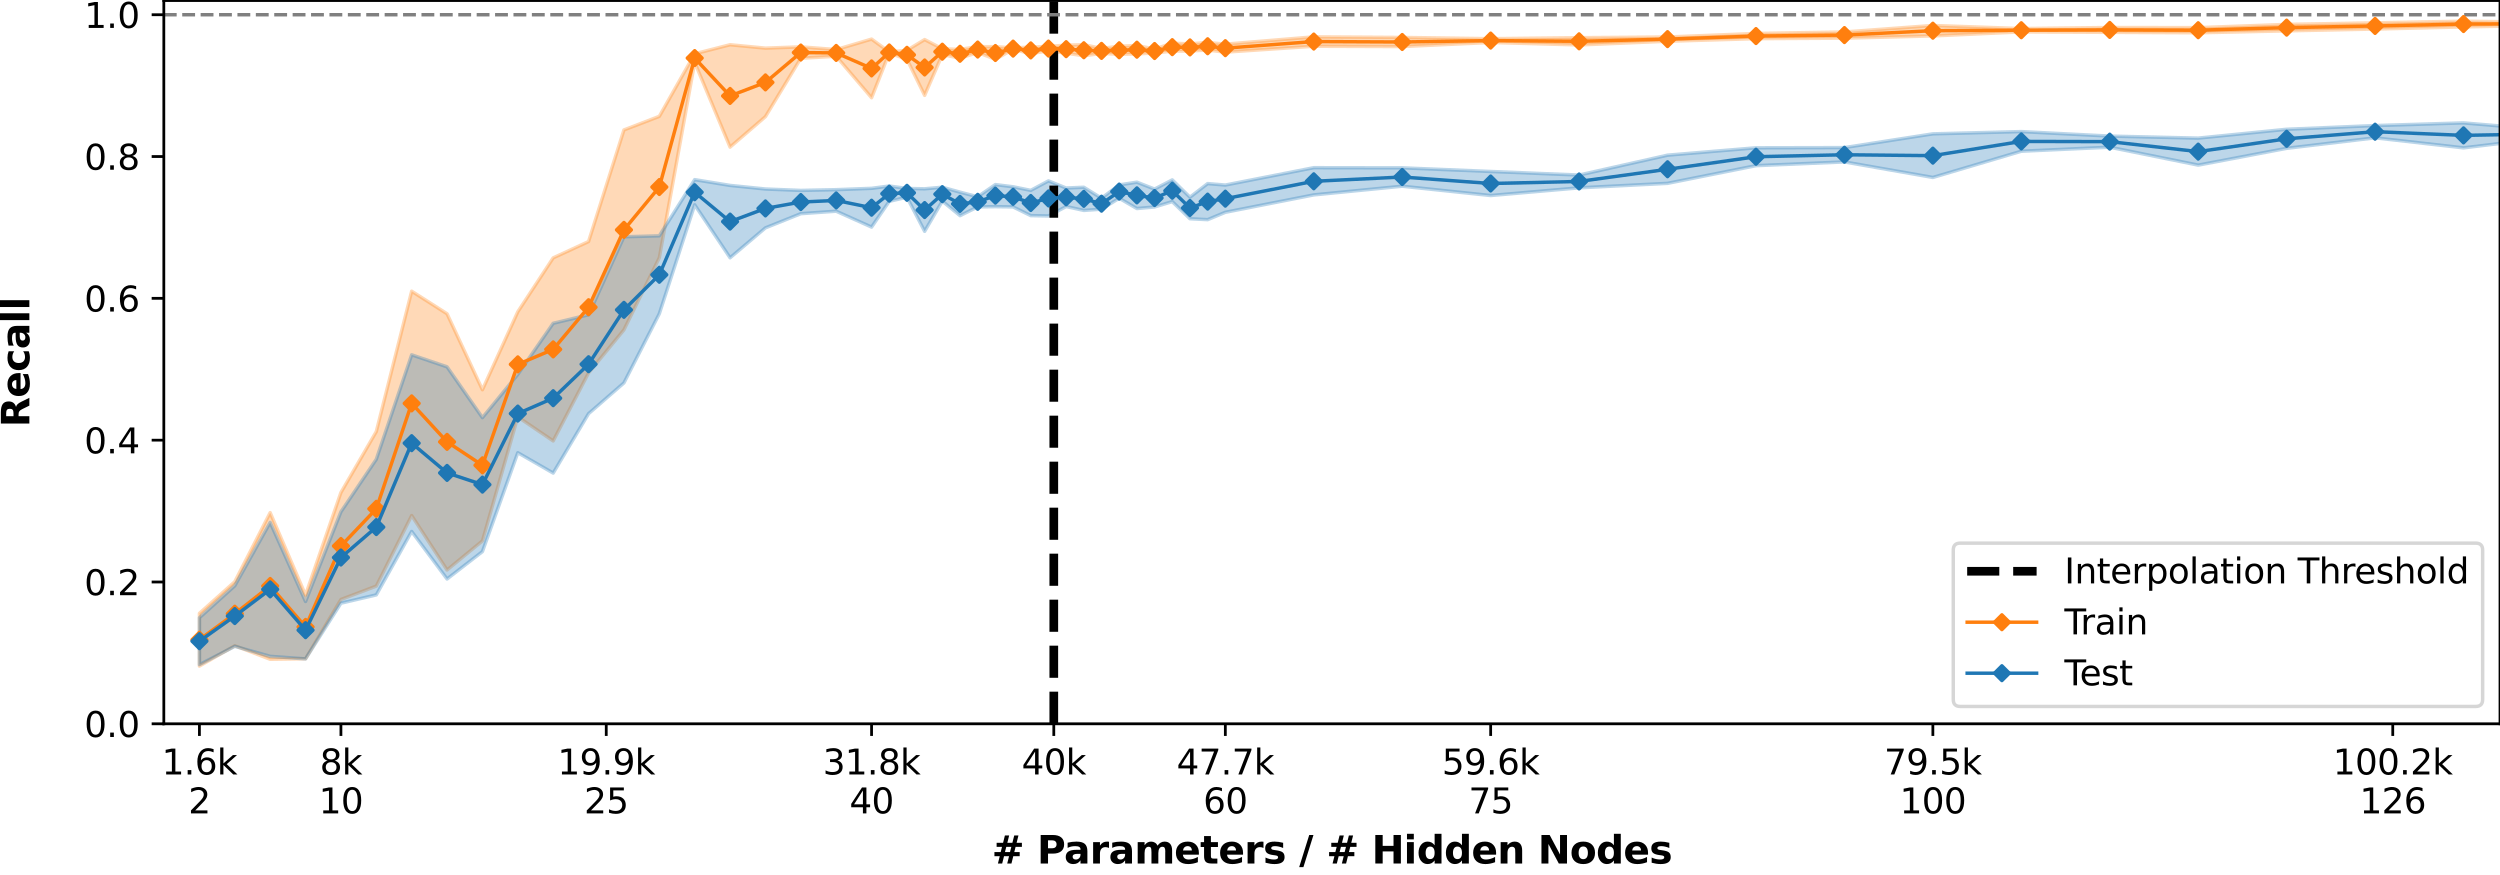<?xml version="1.0" encoding="utf-8" standalone="no"?>
<!DOCTYPE svg PUBLIC "-//W3C//DTD SVG 1.1//EN"
  "http://www.w3.org/Graphics/SVG/1.1/DTD/svg11.dtd">
<svg xmlns:xlink="http://www.w3.org/1999/xlink" width="720pt" height="252pt" viewBox="0 0 720 252" xmlns="http://www.w3.org/2000/svg" version="1.1">
 <defs>
  <style type="text/css">*{stroke-linejoin: round; stroke-linecap: butt}</style>
 </defs>
 <g id="figure_1">
  <g id="patch_1">
   <path d="M 0 252 
L 720 252 
L 720 0 
L 0 0 
z
" style="fill: #ffffff"/>
  </g>
  <g id="axes_1">
   <g id="patch_2">
    <path d="M 47.18 208.456 
L 720 208.456 
L 720 0.155 
L 47.18 0.155 
z
" style="fill: #ffffff"/>
   </g>
   <g id="PolyCollection_1">
    <path d="M 57.432 176.648 
L 57.432 191.83 
L 67.621 185.965 
L 77.809 189.874 
L 87.998 189.719 
L 98.186 172.654 
L 108.375 168.791 
L 118.563 148.478 
L 128.751 164.153 
L 138.94 155.772 
L 149.128 120.074 
L 159.317 126.988 
L 169.505 107.393 
L 179.694 94.991 
L 189.882 74.225 
L 200.07 17.948 
L 210.259 42.37 
L 220.447 33.594 
L 230.636 16.775 
L 240.824 16.208 
L 251.012 28.15 
L 256.107 15.276 
L 261.201 17.079 
L 266.295 27.463 
L 271.389 15.726 
L 276.483 16.752 
L 281.578 15.12 
L 286.672 17.075 
L 291.766 14.218 
L 296.86 15.458 
L 301.955 14.618 
L 307.049 15.31 
L 312.143 16.072 
L 317.237 15.379 
L 322.331 15.634 
L 327.426 15.526 
L 332.52 15.266 
L 337.614 14.728 
L 342.708 14.682 
L 347.802 14.416 
L 352.897 15.021 
L 378.368 13.319 
L 403.839 13.412 
L 429.31 12.23 
L 454.781 12.946 
L 480.252 11.881 
L 505.723 11.136 
L 531.194 10.991 
L 556.665 10.348 
L 582.136 9.187 
L 607.607 9.318 
L 633.078 9.445 
L 658.549 8.889 
L 684.02 8.366 
L 709.491 7.752 
L 734.962 7.27 
L 760.433 7.348 
L 785.904 8.058 
L 811.375 7.872 
L 811.375 6.355 
L 811.375 6.355 
L 785.904 7.236 
L 760.433 5.762 
L 734.962 6.448 
L 709.491 6.095 
L 684.02 6.579 
L 658.549 7.026 
L 633.078 7.959 
L 607.607 7.916 
L 582.136 8.223 
L 556.665 7.333 
L 531.194 9.212 
L 505.723 9.634 
L 480.252 10.657 
L 454.781 10.848 
L 429.31 11.139 
L 403.839 10.777 
L 378.368 10.616 
L 352.897 12.719 
L 347.802 12.221 
L 342.708 12.631 
L 337.614 12.435 
L 332.52 14.123 
L 327.426 13.102 
L 322.331 13.321 
L 317.237 13.934 
L 312.143 12.867 
L 307.049 13.011 
L 301.955 13.359 
L 296.86 13.578 
L 291.766 13.782 
L 286.672 13.452 
L 281.578 13.418 
L 276.483 14.227 
L 271.389 14.056 
L 266.295 11.399 
L 261.201 14.497 
L 256.107 14.955 
L 251.012 11.262 
L 240.824 14.276 
L 230.636 13.492 
L 220.447 13.865 
L 210.259 12.882 
L 200.07 15.498 
L 189.882 33.505 
L 179.694 37.42 
L 169.505 69.562 
L 159.317 74.264 
L 149.128 89.794 
L 138.94 112.247 
L 128.751 90.362 
L 118.563 83.868 
L 108.375 124.289 
L 98.186 141.849 
L 87.998 171.38 
L 77.809 147.64 
L 67.621 167.528 
L 57.432 176.648 
z
" clip-path="url(#p687c086824)" style="fill: #ff7f0e; fill-opacity: 0.3; stroke: #ff7f0e; stroke-opacity: 0.3"/>
   </g>
   <g id="PolyCollection_2">
    <path d="M 57.432 177.915 
L 57.432 191.407 
L 67.621 186.146 
L 77.809 189.027 
L 87.998 189.756 
L 98.186 173.72 
L 108.375 171.326 
L 118.563 153.068 
L 128.751 166.748 
L 138.94 158.856 
L 149.128 130.385 
L 159.317 136.247 
L 169.505 119.136 
L 179.694 110.274 
L 189.882 90.353 
L 200.07 58.981 
L 210.259 74.243 
L 220.447 65.623 
L 230.636 61.541 
L 240.824 60.828 
L 251.012 65.402 
L 256.107 57.979 
L 261.201 56.797 
L 266.295 66.62 
L 271.389 57.925 
L 276.483 62.108 
L 281.578 59.584 
L 286.672 59.524 
L 291.766 59.59 
L 296.86 62.102 
L 301.955 62.199 
L 307.049 59.478 
L 312.143 60.603 
L 317.237 60.241 
L 322.331 57.09 
L 327.426 60.06 
L 332.52 59.608 
L 337.614 58.061 
L 342.708 62.997 
L 347.802 63.262 
L 352.897 61.142 
L 378.368 56.132 
L 403.839 53.63 
L 429.31 56.314 
L 454.781 54.101 
L 480.252 52.805 
L 505.723 47.713 
L 531.194 46.635 
L 556.665 51.108 
L 582.136 43.557 
L 607.607 42.392 
L 633.078 47.556 
L 658.549 42.721 
L 684.02 39.694 
L 709.491 42.583 
L 734.962 39.505 
L 760.433 40.208 
L 785.904 39.777 
L 811.375 38.973 
L 811.375 36.731 
L 811.375 36.731 
L 785.904 37.197 
L 760.433 36.647 
L 734.962 37.54 
L 709.491 35.393 
L 684.02 36.16 
L 658.549 37.23 
L 633.078 39.779 
L 607.607 39.192 
L 582.136 37.896 
L 556.665 38.548 
L 531.194 42.505 
L 505.723 42.563 
L 480.252 44.687 
L 454.781 50.415 
L 429.31 49.384 
L 403.839 48.334 
L 378.368 48.293 
L 352.897 53.293 
L 347.802 52.873 
L 342.708 56.796 
L 337.614 51.809 
L 332.52 54.454 
L 327.426 52.465 
L 322.331 53.252 
L 317.237 57.082 
L 312.143 53.928 
L 307.049 54.15 
L 301.955 52.096 
L 296.86 54.822 
L 291.766 53.789 
L 286.672 53.158 
L 281.578 56.665 
L 276.483 55.338 
L 271.389 53.916 
L 266.295 54.374 
L 261.201 54.273 
L 256.107 53.569 
L 251.012 54.237 
L 240.824 54.625 
L 230.636 54.836 
L 220.447 54.431 
L 210.259 53.395 
L 200.07 51.734 
L 189.882 67.916 
L 179.694 68.196 
L 169.505 90.654 
L 159.317 93.104 
L 149.128 107.831 
L 138.94 120.283 
L 128.751 105.65 
L 118.563 102.19 
L 108.375 132.271 
L 98.186 147.41 
L 87.998 173.229 
L 77.809 150.462 
L 67.621 168.7 
L 57.432 177.915 
z
" clip-path="url(#p687c086824)" style="fill: #1f77b4; fill-opacity: 0.3; stroke: #1f77b4; stroke-opacity: 0.3"/>
   </g>
   <g id="matplotlib.axis_1">
    <g id="xtick_1">
     <g id="line2d_1">
      <defs>
       <path id="m47280b0b28" d="M 0 0 
L 0 3.5 
" style="stroke: #000000; stroke-width: 0.8"/>
      </defs>
      <g>
       <use xlink:href="#m47280b0b28" x="57.432" y="208.456" style="stroke: #000000; stroke-width: 0.8"/>
      </g>
     </g>
     <g id="text_1">
      <!-- 1.6k -->
      <g transform="translate(46.586 223.054)scale(0.1 -0.1)">
       <defs>
        <path id="DejaVuSans-31" d="M 794 531 
L 1825 531 
L 1825 4091 
L 703 3866 
L 703 4441 
L 1819 4666 
L 2450 4666 
L 2450 531 
L 3481 531 
L 3481 0 
L 794 0 
L 794 531 
z
" transform="scale(0.016)"/>
        <path id="DejaVuSans-2e" d="M 684 794 
L 1344 794 
L 1344 0 
L 684 0 
L 684 794 
z
" transform="scale(0.016)"/>
        <path id="DejaVuSans-36" d="M 2113 2584 
Q 1688 2584 1439 2293 
Q 1191 2003 1191 1497 
Q 1191 994 1439 701 
Q 1688 409 2113 409 
Q 2538 409 2786 701 
Q 3034 994 3034 1497 
Q 3034 2003 2786 2293 
Q 2538 2584 2113 2584 
z
M 3366 4563 
L 3366 3988 
Q 3128 4100 2886 4159 
Q 2644 4219 2406 4219 
Q 1781 4219 1451 3797 
Q 1122 3375 1075 2522 
Q 1259 2794 1537 2939 
Q 1816 3084 2150 3084 
Q 2853 3084 3261 2657 
Q 3669 2231 3669 1497 
Q 3669 778 3244 343 
Q 2819 -91 2113 -91 
Q 1303 -91 875 529 
Q 447 1150 447 2328 
Q 447 3434 972 4092 
Q 1497 4750 2381 4750 
Q 2619 4750 2861 4703 
Q 3103 4656 3366 4563 
z
" transform="scale(0.016)"/>
        <path id="DejaVuSans-6b" d="M 581 4863 
L 1159 4863 
L 1159 1991 
L 2875 3500 
L 3609 3500 
L 1753 1863 
L 3688 0 
L 2938 0 
L 1159 1709 
L 1159 0 
L 581 0 
L 581 4863 
z
" transform="scale(0.016)"/>
       </defs>
       <use xlink:href="#DejaVuSans-31"/>
       <use xlink:href="#DejaVuSans-2e" x="63.623"/>
       <use xlink:href="#DejaVuSans-36" x="95.41"/>
       <use xlink:href="#DejaVuSans-6b" x="159.033"/>
      </g>
      <!-- 2 -->
      <g transform="translate(54.251 234.252)scale(0.1 -0.1)">
       <defs>
        <path id="DejaVuSans-32" d="M 1228 531 
L 3431 531 
L 3431 0 
L 469 0 
L 469 531 
Q 828 903 1448 1529 
Q 2069 2156 2228 2338 
Q 2531 2678 2651 2914 
Q 2772 3150 2772 3378 
Q 2772 3750 2511 3984 
Q 2250 4219 1831 4219 
Q 1534 4219 1204 4116 
Q 875 4013 500 3803 
L 500 4441 
Q 881 4594 1212 4672 
Q 1544 4750 1819 4750 
Q 2544 4750 2975 4387 
Q 3406 4025 3406 3419 
Q 3406 3131 3298 2873 
Q 3191 2616 2906 2266 
Q 2828 2175 2409 1742 
Q 1991 1309 1228 531 
z
" transform="scale(0.016)"/>
       </defs>
       <use xlink:href="#DejaVuSans-32"/>
      </g>
     </g>
    </g>
    <g id="xtick_2">
     <g id="line2d_2">
      <g>
       <use xlink:href="#m47280b0b28" x="98.186" y="208.456" style="stroke: #000000; stroke-width: 0.8"/>
      </g>
     </g>
     <g id="text_2">
      <!-- 8k -->
      <g transform="translate(92.11 223.054)scale(0.1 -0.1)">
       <defs>
        <path id="DejaVuSans-38" d="M 2034 2216 
Q 1584 2216 1326 1975 
Q 1069 1734 1069 1313 
Q 1069 891 1326 650 
Q 1584 409 2034 409 
Q 2484 409 2743 651 
Q 3003 894 3003 1313 
Q 3003 1734 2745 1975 
Q 2488 2216 2034 2216 
z
M 1403 2484 
Q 997 2584 770 2862 
Q 544 3141 544 3541 
Q 544 4100 942 4425 
Q 1341 4750 2034 4750 
Q 2731 4750 3128 4425 
Q 3525 4100 3525 3541 
Q 3525 3141 3298 2862 
Q 3072 2584 2669 2484 
Q 3125 2378 3379 2068 
Q 3634 1759 3634 1313 
Q 3634 634 3220 271 
Q 2806 -91 2034 -91 
Q 1263 -91 848 271 
Q 434 634 434 1313 
Q 434 1759 690 2068 
Q 947 2378 1403 2484 
z
M 1172 3481 
Q 1172 3119 1398 2916 
Q 1625 2713 2034 2713 
Q 2441 2713 2670 2916 
Q 2900 3119 2900 3481 
Q 2900 3844 2670 4047 
Q 2441 4250 2034 4250 
Q 1625 4250 1398 4047 
Q 1172 3844 1172 3481 
z
" transform="scale(0.016)"/>
       </defs>
       <use xlink:href="#DejaVuSans-38"/>
       <use xlink:href="#DejaVuSans-6b" x="63.623"/>
      </g>
      <!-- 10 -->
      <g transform="translate(91.824 234.252)scale(0.1 -0.1)">
       <defs>
        <path id="DejaVuSans-30" d="M 2034 4250 
Q 1547 4250 1301 3770 
Q 1056 3291 1056 2328 
Q 1056 1369 1301 889 
Q 1547 409 2034 409 
Q 2525 409 2770 889 
Q 3016 1369 3016 2328 
Q 3016 3291 2770 3770 
Q 2525 4250 2034 4250 
z
M 2034 4750 
Q 2819 4750 3233 4129 
Q 3647 3509 3647 2328 
Q 3647 1150 3233 529 
Q 2819 -91 2034 -91 
Q 1250 -91 836 529 
Q 422 1150 422 2328 
Q 422 3509 836 4129 
Q 1250 4750 2034 4750 
z
" transform="scale(0.016)"/>
       </defs>
       <use xlink:href="#DejaVuSans-31"/>
       <use xlink:href="#DejaVuSans-30" x="63.623"/>
      </g>
     </g>
    </g>
    <g id="xtick_3">
     <g id="line2d_3">
      <g>
       <use xlink:href="#m47280b0b28" x="174.599" y="208.456" style="stroke: #000000; stroke-width: 0.8"/>
      </g>
     </g>
     <g id="text_3">
      <!-- 19.9k -->
      <g transform="translate(160.571 223.054)scale(0.1 -0.1)">
       <defs>
        <path id="DejaVuSans-39" d="M 703 97 
L 703 672 
Q 941 559 1184 500 
Q 1428 441 1663 441 
Q 2288 441 2617 861 
Q 2947 1281 2994 2138 
Q 2813 1869 2534 1725 
Q 2256 1581 1919 1581 
Q 1219 1581 811 2004 
Q 403 2428 403 3163 
Q 403 3881 828 4315 
Q 1253 4750 1959 4750 
Q 2769 4750 3195 4129 
Q 3622 3509 3622 2328 
Q 3622 1225 3098 567 
Q 2575 -91 1691 -91 
Q 1453 -91 1209 -44 
Q 966 3 703 97 
z
M 1959 2075 
Q 2384 2075 2632 2365 
Q 2881 2656 2881 3163 
Q 2881 3666 2632 3958 
Q 2384 4250 1959 4250 
Q 1534 4250 1286 3958 
Q 1038 3666 1038 3163 
Q 1038 2656 1286 2365 
Q 1534 2075 1959 2075 
z
" transform="scale(0.016)"/>
       </defs>
       <use xlink:href="#DejaVuSans-31"/>
       <use xlink:href="#DejaVuSans-39" x="63.623"/>
       <use xlink:href="#DejaVuSans-2e" x="127.246"/>
       <use xlink:href="#DejaVuSans-39" x="159.033"/>
       <use xlink:href="#DejaVuSans-6b" x="222.656"/>
      </g>
      <!-- 25 -->
      <g transform="translate(168.237 234.252)scale(0.1 -0.1)">
       <defs>
        <path id="DejaVuSans-35" d="M 691 4666 
L 3169 4666 
L 3169 4134 
L 1269 4134 
L 1269 2991 
Q 1406 3038 1543 3061 
Q 1681 3084 1819 3084 
Q 2600 3084 3056 2656 
Q 3513 2228 3513 1497 
Q 3513 744 3044 326 
Q 2575 -91 1722 -91 
Q 1428 -91 1123 -41 
Q 819 9 494 109 
L 494 744 
Q 775 591 1075 516 
Q 1375 441 1709 441 
Q 2250 441 2565 725 
Q 2881 1009 2881 1497 
Q 2881 1984 2565 2268 
Q 2250 2553 1709 2553 
Q 1456 2553 1204 2497 
Q 953 2441 691 2322 
L 691 4666 
z
" transform="scale(0.016)"/>
       </defs>
       <use xlink:href="#DejaVuSans-32"/>
       <use xlink:href="#DejaVuSans-35" x="63.623"/>
      </g>
     </g>
    </g>
    <g id="xtick_4">
     <g id="line2d_4">
      <g>
       <use xlink:href="#m47280b0b28" x="251.012" y="208.456" style="stroke: #000000; stroke-width: 0.8"/>
      </g>
     </g>
     <g id="text_4">
      <!-- 31.8k -->
      <g transform="translate(236.984 223.054)scale(0.1 -0.1)">
       <defs>
        <path id="DejaVuSans-33" d="M 2597 2516 
Q 3050 2419 3304 2112 
Q 3559 1806 3559 1356 
Q 3559 666 3084 287 
Q 2609 -91 1734 -91 
Q 1441 -91 1130 -33 
Q 819 25 488 141 
L 488 750 
Q 750 597 1062 519 
Q 1375 441 1716 441 
Q 2309 441 2620 675 
Q 2931 909 2931 1356 
Q 2931 1769 2642 2001 
Q 2353 2234 1838 2234 
L 1294 2234 
L 1294 2753 
L 1863 2753 
Q 2328 2753 2575 2939 
Q 2822 3125 2822 3475 
Q 2822 3834 2567 4026 
Q 2313 4219 1838 4219 
Q 1578 4219 1281 4162 
Q 984 4106 628 3988 
L 628 4550 
Q 988 4650 1302 4700 
Q 1616 4750 1894 4750 
Q 2613 4750 3031 4423 
Q 3450 4097 3450 3541 
Q 3450 3153 3228 2886 
Q 3006 2619 2597 2516 
z
" transform="scale(0.016)"/>
       </defs>
       <use xlink:href="#DejaVuSans-33"/>
       <use xlink:href="#DejaVuSans-31" x="63.623"/>
       <use xlink:href="#DejaVuSans-2e" x="127.246"/>
       <use xlink:href="#DejaVuSans-38" x="159.033"/>
       <use xlink:href="#DejaVuSans-6b" x="222.656"/>
      </g>
      <!-- 40 -->
      <g transform="translate(244.65 234.252)scale(0.1 -0.1)">
       <defs>
        <path id="DejaVuSans-34" d="M 2419 4116 
L 825 1625 
L 2419 1625 
L 2419 4116 
z
M 2253 4666 
L 3047 4666 
L 3047 1625 
L 3713 1625 
L 3713 1100 
L 3047 1100 
L 3047 0 
L 2419 0 
L 2419 1100 
L 313 1100 
L 313 1709 
L 2253 4666 
z
" transform="scale(0.016)"/>
       </defs>
       <use xlink:href="#DejaVuSans-34"/>
       <use xlink:href="#DejaVuSans-30" x="63.623"/>
      </g>
     </g>
    </g>
    <g id="xtick_5">
     <g id="line2d_5">
      <g>
       <use xlink:href="#m47280b0b28" x="352.897" y="208.456" style="stroke: #000000; stroke-width: 0.8"/>
      </g>
     </g>
     <g id="text_5">
      <!-- 47.7k -->
      <g transform="translate(338.868 223.054)scale(0.1 -0.1)">
       <defs>
        <path id="DejaVuSans-37" d="M 525 4666 
L 3525 4666 
L 3525 4397 
L 1831 0 
L 1172 0 
L 2766 4134 
L 525 4134 
L 525 4666 
z
" transform="scale(0.016)"/>
       </defs>
       <use xlink:href="#DejaVuSans-34"/>
       <use xlink:href="#DejaVuSans-37" x="63.623"/>
       <use xlink:href="#DejaVuSans-2e" x="127.246"/>
       <use xlink:href="#DejaVuSans-37" x="159.033"/>
       <use xlink:href="#DejaVuSans-6b" x="222.656"/>
      </g>
      <!-- 60 -->
      <g transform="translate(346.534 234.252)scale(0.1 -0.1)">
       <use xlink:href="#DejaVuSans-36"/>
       <use xlink:href="#DejaVuSans-30" x="63.623"/>
      </g>
     </g>
    </g>
    <g id="xtick_6">
     <g id="line2d_6">
      <g>
       <use xlink:href="#m47280b0b28" x="429.31" y="208.456" style="stroke: #000000; stroke-width: 0.8"/>
      </g>
     </g>
     <g id="text_6">
      <!-- 59.6k -->
      <g transform="translate(415.282 223.054)scale(0.1 -0.1)">
       <use xlink:href="#DejaVuSans-35"/>
       <use xlink:href="#DejaVuSans-39" x="63.623"/>
       <use xlink:href="#DejaVuSans-2e" x="127.246"/>
       <use xlink:href="#DejaVuSans-36" x="159.033"/>
       <use xlink:href="#DejaVuSans-6b" x="222.656"/>
      </g>
      <!-- 75 -->
      <g transform="translate(422.947 234.252)scale(0.1 -0.1)">
       <use xlink:href="#DejaVuSans-37"/>
       <use xlink:href="#DejaVuSans-35" x="63.623"/>
      </g>
     </g>
    </g>
    <g id="xtick_7">
     <g id="line2d_7">
      <g>
       <use xlink:href="#m47280b0b28" x="556.665" y="208.456" style="stroke: #000000; stroke-width: 0.8"/>
      </g>
     </g>
     <g id="text_7">
      <!-- 79.5k -->
      <g transform="translate(542.637 223.054)scale(0.1 -0.1)">
       <use xlink:href="#DejaVuSans-37"/>
       <use xlink:href="#DejaVuSans-39" x="63.623"/>
       <use xlink:href="#DejaVuSans-2e" x="127.246"/>
       <use xlink:href="#DejaVuSans-35" x="159.033"/>
       <use xlink:href="#DejaVuSans-6b" x="222.656"/>
      </g>
      <!-- 100 -->
      <g transform="translate(547.121 234.252)scale(0.1 -0.1)">
       <use xlink:href="#DejaVuSans-31"/>
       <use xlink:href="#DejaVuSans-30" x="63.623"/>
       <use xlink:href="#DejaVuSans-30" x="127.246"/>
      </g>
     </g>
    </g>
    <g id="xtick_8">
     <g id="line2d_8">
      <g>
       <use xlink:href="#m47280b0b28" x="689.114" y="208.456" style="stroke: #000000; stroke-width: 0.8"/>
      </g>
     </g>
     <g id="text_8">
      <!-- 100.2k -->
      <g transform="translate(671.905 223.054)scale(0.1 -0.1)">
       <use xlink:href="#DejaVuSans-31"/>
       <use xlink:href="#DejaVuSans-30" x="63.623"/>
       <use xlink:href="#DejaVuSans-30" x="127.246"/>
       <use xlink:href="#DejaVuSans-2e" x="190.869"/>
       <use xlink:href="#DejaVuSans-32" x="222.656"/>
       <use xlink:href="#DejaVuSans-6b" x="286.279"/>
      </g>
      <!-- 126 -->
      <g transform="translate(679.571 234.252)scale(0.1 -0.1)">
       <use xlink:href="#DejaVuSans-31"/>
       <use xlink:href="#DejaVuSans-32" x="63.623"/>
       <use xlink:href="#DejaVuSans-36" x="127.246"/>
      </g>
     </g>
    </g>
    <g id="xtick_9">
     <g id="line2d_9">
      <g>
       <use xlink:href="#m47280b0b28" x="303.492" y="208.456" style="stroke: #000000; stroke-width: 0.8"/>
      </g>
     </g>
     <g id="text_9">
      <!-- 40k -->
      <g transform="translate(294.235 223.054)scale(0.1 -0.1)">
       <use xlink:href="#DejaVuSans-34"/>
       <use xlink:href="#DejaVuSans-30" x="63.623"/>
       <use xlink:href="#DejaVuSans-6b" x="127.246"/>
      </g>
     </g>
    </g>
    <g id="text_10">
     <!-- # Parameters / # Hidden Nodes -->
     <g transform="translate(285.631 248.69)scale(0.11 -0.11)">
      <defs>
       <path id="DejaVuSans-Bold-23" d="M 2847 4594 
L 2547 3391 
L 3372 3391 
L 3675 4594 
L 4366 4594 
L 4063 3391 
L 4928 3391 
L 4928 2725 
L 3897 2725 
L 3681 1869 
L 4569 1869 
L 4569 1197 
L 3519 1197 
L 3219 0 
L 2528 0 
L 2828 1197 
L 2003 1197 
L 1703 0 
L 1006 0 
L 1306 1197 
L 434 1197 
L 434 1869 
L 1459 1869 
L 1678 2725 
L 794 2725 
L 794 3391 
L 1850 3391 
L 2150 4594 
L 2847 4594 
z
M 3200 2725 
L 2375 2725 
L 2156 1869 
L 2981 1869 
L 3200 2725 
z
" transform="scale(0.016)"/>
       <path id="DejaVuSans-Bold-20" transform="scale(0.016)"/>
       <path id="DejaVuSans-Bold-50" d="M 588 4666 
L 2584 4666 
Q 3475 4666 3951 4270 
Q 4428 3875 4428 3144 
Q 4428 2409 3951 2014 
Q 3475 1619 2584 1619 
L 1791 1619 
L 1791 0 
L 588 0 
L 588 4666 
z
M 1791 3794 
L 1791 2491 
L 2456 2491 
Q 2806 2491 2997 2661 
Q 3188 2831 3188 3144 
Q 3188 3456 2997 3625 
Q 2806 3794 2456 3794 
L 1791 3794 
z
" transform="scale(0.016)"/>
       <path id="DejaVuSans-Bold-61" d="M 2106 1575 
Q 1756 1575 1579 1456 
Q 1403 1338 1403 1106 
Q 1403 894 1545 773 
Q 1688 653 1941 653 
Q 2256 653 2472 879 
Q 2688 1106 2688 1447 
L 2688 1575 
L 2106 1575 
z
M 3816 1997 
L 3816 0 
L 2688 0 
L 2688 519 
Q 2463 200 2181 54 
Q 1900 -91 1497 -91 
Q 953 -91 614 226 
Q 275 544 275 1050 
Q 275 1666 698 1953 
Q 1122 2241 2028 2241 
L 2688 2241 
L 2688 2328 
Q 2688 2594 2478 2717 
Q 2269 2841 1825 2841 
Q 1466 2841 1156 2769 
Q 847 2697 581 2553 
L 581 3406 
Q 941 3494 1303 3539 
Q 1666 3584 2028 3584 
Q 2975 3584 3395 3211 
Q 3816 2838 3816 1997 
z
" transform="scale(0.016)"/>
       <path id="DejaVuSans-Bold-72" d="M 3138 2547 
Q 2991 2616 2845 2648 
Q 2700 2681 2553 2681 
Q 2122 2681 1889 2404 
Q 1656 2128 1656 1613 
L 1656 0 
L 538 0 
L 538 3500 
L 1656 3500 
L 1656 2925 
Q 1872 3269 2151 3426 
Q 2431 3584 2822 3584 
Q 2878 3584 2943 3579 
Q 3009 3575 3134 3559 
L 3138 2547 
z
" transform="scale(0.016)"/>
       <path id="DejaVuSans-Bold-6d" d="M 3781 2919 
Q 3994 3244 4286 3414 
Q 4578 3584 4928 3584 
Q 5531 3584 5847 3212 
Q 6163 2841 6163 2131 
L 6163 0 
L 5038 0 
L 5038 1825 
Q 5041 1866 5042 1909 
Q 5044 1953 5044 2034 
Q 5044 2406 4934 2573 
Q 4825 2741 4581 2741 
Q 4263 2741 4089 2478 
Q 3916 2216 3909 1719 
L 3909 0 
L 2784 0 
L 2784 1825 
Q 2784 2406 2684 2573 
Q 2584 2741 2328 2741 
Q 2006 2741 1831 2477 
Q 1656 2213 1656 1722 
L 1656 0 
L 531 0 
L 531 3500 
L 1656 3500 
L 1656 2988 
Q 1863 3284 2130 3434 
Q 2397 3584 2719 3584 
Q 3081 3584 3359 3409 
Q 3638 3234 3781 2919 
z
" transform="scale(0.016)"/>
       <path id="DejaVuSans-Bold-65" d="M 4031 1759 
L 4031 1441 
L 1416 1441 
Q 1456 1047 1700 850 
Q 1944 653 2381 653 
Q 2734 653 3104 758 
Q 3475 863 3866 1075 
L 3866 213 
Q 3469 63 3072 -14 
Q 2675 -91 2278 -91 
Q 1328 -91 801 392 
Q 275 875 275 1747 
Q 275 2603 792 3093 
Q 1309 3584 2216 3584 
Q 3041 3584 3536 3087 
Q 4031 2591 4031 1759 
z
M 2881 2131 
Q 2881 2450 2695 2645 
Q 2509 2841 2209 2841 
Q 1884 2841 1681 2658 
Q 1478 2475 1428 2131 
L 2881 2131 
z
" transform="scale(0.016)"/>
       <path id="DejaVuSans-Bold-74" d="M 1759 4494 
L 1759 3500 
L 2913 3500 
L 2913 2700 
L 1759 2700 
L 1759 1216 
Q 1759 972 1856 886 
Q 1953 800 2241 800 
L 2816 800 
L 2816 0 
L 1856 0 
Q 1194 0 917 276 
Q 641 553 641 1216 
L 641 2700 
L 84 2700 
L 84 3500 
L 641 3500 
L 641 4494 
L 1759 4494 
z
" transform="scale(0.016)"/>
       <path id="DejaVuSans-Bold-73" d="M 3272 3391 
L 3272 2541 
Q 2913 2691 2578 2766 
Q 2244 2841 1947 2841 
Q 1628 2841 1473 2761 
Q 1319 2681 1319 2516 
Q 1319 2381 1436 2309 
Q 1553 2238 1856 2203 
L 2053 2175 
Q 2913 2066 3209 1816 
Q 3506 1566 3506 1031 
Q 3506 472 3093 190 
Q 2681 -91 1863 -91 
Q 1516 -91 1145 -36 
Q 775 19 384 128 
L 384 978 
Q 719 816 1070 734 
Q 1422 653 1784 653 
Q 2113 653 2278 743 
Q 2444 834 2444 1013 
Q 2444 1163 2330 1236 
Q 2216 1309 1875 1350 
L 1678 1375 
Q 931 1469 631 1722 
Q 331 1975 331 2491 
Q 331 3047 712 3315 
Q 1094 3584 1881 3584 
Q 2191 3584 2531 3537 
Q 2872 3491 3272 3391 
z
" transform="scale(0.016)"/>
       <path id="DejaVuSans-Bold-2f" d="M 1644 4666 
L 2338 4666 
L 691 -594 
L 0 -594 
L 1644 4666 
z
" transform="scale(0.016)"/>
       <path id="DejaVuSans-Bold-48" d="M 588 4666 
L 1791 4666 
L 1791 2888 
L 3566 2888 
L 3566 4666 
L 4769 4666 
L 4769 0 
L 3566 0 
L 3566 1978 
L 1791 1978 
L 1791 0 
L 588 0 
L 588 4666 
z
" transform="scale(0.016)"/>
       <path id="DejaVuSans-Bold-69" d="M 538 3500 
L 1656 3500 
L 1656 0 
L 538 0 
L 538 3500 
z
M 538 4863 
L 1656 4863 
L 1656 3950 
L 538 3950 
L 538 4863 
z
" transform="scale(0.016)"/>
       <path id="DejaVuSans-Bold-64" d="M 2919 2988 
L 2919 4863 
L 4044 4863 
L 4044 0 
L 2919 0 
L 2919 506 
Q 2688 197 2409 53 
Q 2131 -91 1766 -91 
Q 1119 -91 703 423 
Q 288 938 288 1747 
Q 288 2556 703 3070 
Q 1119 3584 1766 3584 
Q 2128 3584 2408 3439 
Q 2688 3294 2919 2988 
z
M 2181 722 
Q 2541 722 2730 984 
Q 2919 1247 2919 1747 
Q 2919 2247 2730 2509 
Q 2541 2772 2181 2772 
Q 1825 2772 1636 2509 
Q 1447 2247 1447 1747 
Q 1447 1247 1636 984 
Q 1825 722 2181 722 
z
" transform="scale(0.016)"/>
       <path id="DejaVuSans-Bold-6e" d="M 4056 2131 
L 4056 0 
L 2931 0 
L 2931 347 
L 2931 1631 
Q 2931 2084 2911 2256 
Q 2891 2428 2841 2509 
Q 2775 2619 2662 2680 
Q 2550 2741 2406 2741 
Q 2056 2741 1856 2470 
Q 1656 2200 1656 1722 
L 1656 0 
L 538 0 
L 538 3500 
L 1656 3500 
L 1656 2988 
Q 1909 3294 2193 3439 
Q 2478 3584 2822 3584 
Q 3428 3584 3742 3212 
Q 4056 2841 4056 2131 
z
" transform="scale(0.016)"/>
       <path id="DejaVuSans-Bold-4e" d="M 588 4666 
L 1931 4666 
L 3628 1466 
L 3628 4666 
L 4769 4666 
L 4769 0 
L 3425 0 
L 1728 3200 
L 1728 0 
L 588 0 
L 588 4666 
z
" transform="scale(0.016)"/>
       <path id="DejaVuSans-Bold-6f" d="M 2203 2784 
Q 1831 2784 1636 2517 
Q 1441 2250 1441 1747 
Q 1441 1244 1636 976 
Q 1831 709 2203 709 
Q 2569 709 2762 976 
Q 2956 1244 2956 1747 
Q 2956 2250 2762 2517 
Q 2569 2784 2203 2784 
z
M 2203 3584 
Q 3106 3584 3614 3096 
Q 4122 2609 4122 1747 
Q 4122 884 3614 396 
Q 3106 -91 2203 -91 
Q 1297 -91 786 396 
Q 275 884 275 1747 
Q 275 2609 786 3096 
Q 1297 3584 2203 3584 
z
" transform="scale(0.016)"/>
      </defs>
      <use xlink:href="#DejaVuSans-Bold-23"/>
      <use xlink:href="#DejaVuSans-Bold-20" x="83.789"/>
      <use xlink:href="#DejaVuSans-Bold-50" x="118.604"/>
      <use xlink:href="#DejaVuSans-Bold-61" x="189.27"/>
      <use xlink:href="#DejaVuSans-Bold-72" x="256.75"/>
      <use xlink:href="#DejaVuSans-Bold-61" x="306.066"/>
      <use xlink:href="#DejaVuSans-Bold-6d" x="373.547"/>
      <use xlink:href="#DejaVuSans-Bold-65" x="477.746"/>
      <use xlink:href="#DejaVuSans-Bold-74" x="545.568"/>
      <use xlink:href="#DejaVuSans-Bold-65" x="593.371"/>
      <use xlink:href="#DejaVuSans-Bold-72" x="661.193"/>
      <use xlink:href="#DejaVuSans-Bold-73" x="710.51"/>
      <use xlink:href="#DejaVuSans-Bold-20" x="770.031"/>
      <use xlink:href="#DejaVuSans-Bold-2f" x="804.846"/>
      <use xlink:href="#DejaVuSans-Bold-20" x="841.369"/>
      <use xlink:href="#DejaVuSans-Bold-23" x="876.184"/>
      <use xlink:href="#DejaVuSans-Bold-20" x="959.973"/>
      <use xlink:href="#DejaVuSans-Bold-48" x="994.787"/>
      <use xlink:href="#DejaVuSans-Bold-69" x="1078.479"/>
      <use xlink:href="#DejaVuSans-Bold-64" x="1112.756"/>
      <use xlink:href="#DejaVuSans-Bold-64" x="1184.338"/>
      <use xlink:href="#DejaVuSans-Bold-65" x="1255.92"/>
      <use xlink:href="#DejaVuSans-Bold-6e" x="1323.742"/>
      <use xlink:href="#DejaVuSans-Bold-20" x="1394.934"/>
      <use xlink:href="#DejaVuSans-Bold-4e" x="1429.748"/>
      <use xlink:href="#DejaVuSans-Bold-6f" x="1513.439"/>
      <use xlink:href="#DejaVuSans-Bold-64" x="1582.141"/>
      <use xlink:href="#DejaVuSans-Bold-65" x="1653.723"/>
      <use xlink:href="#DejaVuSans-Bold-73" x="1721.545"/>
     </g>
    </g>
   </g>
   <g id="matplotlib.axis_2">
    <g id="ytick_1">
     <g id="line2d_10">
      <defs>
       <path id="me956b76f2c" d="M 0 0 
L -3.5 0 
" style="stroke: #000000; stroke-width: 0.8"/>
      </defs>
      <g>
       <use xlink:href="#me956b76f2c" x="47.18" y="208.456" style="stroke: #000000; stroke-width: 0.8"/>
      </g>
     </g>
     <g id="text_11">
      <!--    0.0 -->
      <g transform="translate(14.742 212.255)scale(0.1 -0.1)">
       <defs>
        <path id="DejaVuSans-20" transform="scale(0.016)"/>
       </defs>
       <use xlink:href="#DejaVuSans-20"/>
       <use xlink:href="#DejaVuSans-20" x="31.787"/>
       <use xlink:href="#DejaVuSans-20" x="63.574"/>
       <use xlink:href="#DejaVuSans-30" x="95.361"/>
       <use xlink:href="#DejaVuSans-2e" x="158.984"/>
       <use xlink:href="#DejaVuSans-30" x="190.771"/>
      </g>
     </g>
    </g>
    <g id="ytick_2">
     <g id="line2d_11">
      <g>
       <use xlink:href="#me956b76f2c" x="47.18" y="167.613" style="stroke: #000000; stroke-width: 0.8"/>
      </g>
     </g>
     <g id="text_12">
      <!--    0.2 -->
      <g transform="translate(14.742 171.412)scale(0.1 -0.1)">
       <use xlink:href="#DejaVuSans-20"/>
       <use xlink:href="#DejaVuSans-20" x="31.787"/>
       <use xlink:href="#DejaVuSans-20" x="63.574"/>
       <use xlink:href="#DejaVuSans-30" x="95.361"/>
       <use xlink:href="#DejaVuSans-2e" x="158.984"/>
       <use xlink:href="#DejaVuSans-32" x="190.771"/>
      </g>
     </g>
    </g>
    <g id="ytick_3">
     <g id="line2d_12">
      <g>
       <use xlink:href="#me956b76f2c" x="47.18" y="126.769" style="stroke: #000000; stroke-width: 0.8"/>
      </g>
     </g>
     <g id="text_13">
      <!--    0.4 -->
      <g transform="translate(14.742 130.569)scale(0.1 -0.1)">
       <use xlink:href="#DejaVuSans-20"/>
       <use xlink:href="#DejaVuSans-20" x="31.787"/>
       <use xlink:href="#DejaVuSans-20" x="63.574"/>
       <use xlink:href="#DejaVuSans-30" x="95.361"/>
       <use xlink:href="#DejaVuSans-2e" x="158.984"/>
       <use xlink:href="#DejaVuSans-34" x="190.771"/>
      </g>
     </g>
    </g>
    <g id="ytick_4">
     <g id="line2d_13">
      <g>
       <use xlink:href="#me956b76f2c" x="47.18" y="85.926" style="stroke: #000000; stroke-width: 0.8"/>
      </g>
     </g>
     <g id="text_14">
      <!--    0.6 -->
      <g transform="translate(14.742 89.725)scale(0.1 -0.1)">
       <use xlink:href="#DejaVuSans-20"/>
       <use xlink:href="#DejaVuSans-20" x="31.787"/>
       <use xlink:href="#DejaVuSans-20" x="63.574"/>
       <use xlink:href="#DejaVuSans-30" x="95.361"/>
       <use xlink:href="#DejaVuSans-2e" x="158.984"/>
       <use xlink:href="#DejaVuSans-36" x="190.771"/>
      </g>
     </g>
    </g>
    <g id="ytick_5">
     <g id="line2d_14">
      <g>
       <use xlink:href="#me956b76f2c" x="47.18" y="45.083" style="stroke: #000000; stroke-width: 0.8"/>
      </g>
     </g>
     <g id="text_15">
      <!--    0.8 -->
      <g transform="translate(14.742 48.882)scale(0.1 -0.1)">
       <use xlink:href="#DejaVuSans-20"/>
       <use xlink:href="#DejaVuSans-20" x="31.787"/>
       <use xlink:href="#DejaVuSans-20" x="63.574"/>
       <use xlink:href="#DejaVuSans-30" x="95.361"/>
       <use xlink:href="#DejaVuSans-2e" x="158.984"/>
       <use xlink:href="#DejaVuSans-38" x="190.771"/>
      </g>
     </g>
    </g>
    <g id="ytick_6">
     <g id="line2d_15">
      <g>
       <use xlink:href="#me956b76f2c" x="47.18" y="4.24" style="stroke: #000000; stroke-width: 0.8"/>
      </g>
     </g>
     <g id="text_16">
      <!--    1.0 -->
      <g transform="translate(14.742 8.039)scale(0.1 -0.1)">
       <use xlink:href="#DejaVuSans-20"/>
       <use xlink:href="#DejaVuSans-20" x="31.787"/>
       <use xlink:href="#DejaVuSans-20" x="63.574"/>
       <use xlink:href="#DejaVuSans-31" x="95.361"/>
       <use xlink:href="#DejaVuSans-2e" x="158.984"/>
       <use xlink:href="#DejaVuSans-30" x="190.771"/>
      </g>
     </g>
    </g>
    <g id="text_17">
     <!-- Recall -->
     <g transform="translate(8.455 123.014)rotate(-90)scale(0.11 -0.11)">
      <defs>
       <path id="DejaVuSans-Bold-52" d="M 2297 2597 
Q 2675 2597 2839 2737 
Q 3003 2878 3003 3200 
Q 3003 3519 2839 3656 
Q 2675 3794 2297 3794 
L 1791 3794 
L 1791 2597 
L 2297 2597 
z
M 1791 1766 
L 1791 0 
L 588 0 
L 588 4666 
L 2425 4666 
Q 3347 4666 3776 4356 
Q 4206 4047 4206 3378 
Q 4206 2916 3982 2619 
Q 3759 2322 3309 2181 
Q 3556 2125 3751 1926 
Q 3947 1728 4147 1325 
L 4800 0 
L 3519 0 
L 2950 1159 
Q 2778 1509 2601 1637 
Q 2425 1766 2131 1766 
L 1791 1766 
z
" transform="scale(0.016)"/>
       <path id="DejaVuSans-Bold-63" d="M 3366 3391 
L 3366 2478 
Q 3138 2634 2908 2709 
Q 2678 2784 2431 2784 
Q 1963 2784 1702 2511 
Q 1441 2238 1441 1747 
Q 1441 1256 1702 982 
Q 1963 709 2431 709 
Q 2694 709 2930 787 
Q 3166 866 3366 1019 
L 3366 103 
Q 3103 6 2833 -42 
Q 2563 -91 2291 -91 
Q 1344 -91 809 395 
Q 275 881 275 1747 
Q 275 2613 809 3098 
Q 1344 3584 2291 3584 
Q 2566 3584 2833 3536 
Q 3100 3488 3366 3391 
z
" transform="scale(0.016)"/>
       <path id="DejaVuSans-Bold-6c" d="M 538 4863 
L 1656 4863 
L 1656 0 
L 538 0 
L 538 4863 
z
" transform="scale(0.016)"/>
      </defs>
      <use xlink:href="#DejaVuSans-Bold-52"/>
      <use xlink:href="#DejaVuSans-Bold-65" x="77.002"/>
      <use xlink:href="#DejaVuSans-Bold-63" x="144.824"/>
      <use xlink:href="#DejaVuSans-Bold-61" x="204.102"/>
      <use xlink:href="#DejaVuSans-Bold-6c" x="271.582"/>
      <use xlink:href="#DejaVuSans-Bold-6c" x="305.859"/>
     </g>
    </g>
   </g>
   <g id="line2d_16">
    <path d="M 303.492 208.456 
L 303.492 0.155 
" clip-path="url(#p687c086824)" style="fill: none; stroke-dasharray: 9.25,4; stroke-dashoffset: 0; stroke: #000000; stroke-width: 2.5"/>
   </g>
   <g id="line2d_17">
    <path d="M 47.18 4.24 
L 720 4.24 
" clip-path="url(#p687c086824)" style="fill: none; stroke-dasharray: 3.7,1.6; stroke-dashoffset: 0; stroke: #808080"/>
   </g>
   <g id="line2d_18">
    <path d="M 57.432 184.239 
L 67.621 176.746 
L 77.809 168.757 
L 87.998 180.55 
L 98.186 157.251 
L 108.375 146.54 
L 118.563 116.173 
L 128.751 127.258 
L 138.94 134.01 
L 149.128 104.934 
L 159.317 100.626 
L 169.505 88.477 
L 179.694 66.205 
L 189.882 53.865 
L 200.07 16.723 
L 210.259 27.626 
L 220.447 23.73 
L 230.636 15.133 
L 240.824 15.242 
L 251.012 19.706 
L 256.107 15.116 
L 261.201 15.788 
L 266.295 19.431 
L 271.389 14.891 
L 276.483 15.489 
L 281.578 14.269 
L 286.672 15.264 
L 291.766 14 
L 296.86 14.518 
L 301.955 13.989 
L 307.049 14.16 
L 312.143 14.469 
L 317.237 14.657 
L 322.331 14.477 
L 327.426 14.314 
L 332.52 14.695 
L 337.614 13.581 
L 342.708 13.656 
L 347.802 13.319 
L 352.897 13.87 
L 378.368 11.968 
L 403.839 12.094 
L 429.31 11.685 
L 454.781 11.897 
L 480.252 11.269 
L 505.723 10.385 
L 531.194 10.102 
L 556.665 8.84 
L 582.136 8.705 
L 607.607 8.617 
L 633.078 8.702 
L 658.549 7.958 
L 684.02 7.472 
L 709.491 6.923 
L 721 6.894 
" clip-path="url(#p687c086824)" style="fill: none; stroke: #ff7f0e; stroke-linecap: square"/>
    <defs>
     <path id="mcc56999619" d="M 0 2.121 
L 2.121 0 
L 0 -2.121 
L -2.121 0 
z
" style="stroke: #ff7f0e; stroke-linejoin: miter"/>
    </defs>
    <g clip-path="url(#p687c086824)">
     <use xlink:href="#mcc56999619" x="57.432" y="184.239" style="fill: #ff7f0e; stroke: #ff7f0e; stroke-linejoin: miter"/>
     <use xlink:href="#mcc56999619" x="67.621" y="176.746" style="fill: #ff7f0e; stroke: #ff7f0e; stroke-linejoin: miter"/>
     <use xlink:href="#mcc56999619" x="77.809" y="168.757" style="fill: #ff7f0e; stroke: #ff7f0e; stroke-linejoin: miter"/>
     <use xlink:href="#mcc56999619" x="87.998" y="180.55" style="fill: #ff7f0e; stroke: #ff7f0e; stroke-linejoin: miter"/>
     <use xlink:href="#mcc56999619" x="98.186" y="157.251" style="fill: #ff7f0e; stroke: #ff7f0e; stroke-linejoin: miter"/>
     <use xlink:href="#mcc56999619" x="108.375" y="146.54" style="fill: #ff7f0e; stroke: #ff7f0e; stroke-linejoin: miter"/>
     <use xlink:href="#mcc56999619" x="118.563" y="116.173" style="fill: #ff7f0e; stroke: #ff7f0e; stroke-linejoin: miter"/>
     <use xlink:href="#mcc56999619" x="128.751" y="127.258" style="fill: #ff7f0e; stroke: #ff7f0e; stroke-linejoin: miter"/>
     <use xlink:href="#mcc56999619" x="138.94" y="134.01" style="fill: #ff7f0e; stroke: #ff7f0e; stroke-linejoin: miter"/>
     <use xlink:href="#mcc56999619" x="149.128" y="104.934" style="fill: #ff7f0e; stroke: #ff7f0e; stroke-linejoin: miter"/>
     <use xlink:href="#mcc56999619" x="159.317" y="100.626" style="fill: #ff7f0e; stroke: #ff7f0e; stroke-linejoin: miter"/>
     <use xlink:href="#mcc56999619" x="169.505" y="88.477" style="fill: #ff7f0e; stroke: #ff7f0e; stroke-linejoin: miter"/>
     <use xlink:href="#mcc56999619" x="179.694" y="66.205" style="fill: #ff7f0e; stroke: #ff7f0e; stroke-linejoin: miter"/>
     <use xlink:href="#mcc56999619" x="189.882" y="53.865" style="fill: #ff7f0e; stroke: #ff7f0e; stroke-linejoin: miter"/>
     <use xlink:href="#mcc56999619" x="200.07" y="16.723" style="fill: #ff7f0e; stroke: #ff7f0e; stroke-linejoin: miter"/>
     <use xlink:href="#mcc56999619" x="210.259" y="27.626" style="fill: #ff7f0e; stroke: #ff7f0e; stroke-linejoin: miter"/>
     <use xlink:href="#mcc56999619" x="220.447" y="23.73" style="fill: #ff7f0e; stroke: #ff7f0e; stroke-linejoin: miter"/>
     <use xlink:href="#mcc56999619" x="230.636" y="15.133" style="fill: #ff7f0e; stroke: #ff7f0e; stroke-linejoin: miter"/>
     <use xlink:href="#mcc56999619" x="240.824" y="15.242" style="fill: #ff7f0e; stroke: #ff7f0e; stroke-linejoin: miter"/>
     <use xlink:href="#mcc56999619" x="251.012" y="19.706" style="fill: #ff7f0e; stroke: #ff7f0e; stroke-linejoin: miter"/>
     <use xlink:href="#mcc56999619" x="256.107" y="15.116" style="fill: #ff7f0e; stroke: #ff7f0e; stroke-linejoin: miter"/>
     <use xlink:href="#mcc56999619" x="261.201" y="15.788" style="fill: #ff7f0e; stroke: #ff7f0e; stroke-linejoin: miter"/>
     <use xlink:href="#mcc56999619" x="266.295" y="19.431" style="fill: #ff7f0e; stroke: #ff7f0e; stroke-linejoin: miter"/>
     <use xlink:href="#mcc56999619" x="271.389" y="14.891" style="fill: #ff7f0e; stroke: #ff7f0e; stroke-linejoin: miter"/>
     <use xlink:href="#mcc56999619" x="276.483" y="15.489" style="fill: #ff7f0e; stroke: #ff7f0e; stroke-linejoin: miter"/>
     <use xlink:href="#mcc56999619" x="281.578" y="14.269" style="fill: #ff7f0e; stroke: #ff7f0e; stroke-linejoin: miter"/>
     <use xlink:href="#mcc56999619" x="286.672" y="15.264" style="fill: #ff7f0e; stroke: #ff7f0e; stroke-linejoin: miter"/>
     <use xlink:href="#mcc56999619" x="291.766" y="14" style="fill: #ff7f0e; stroke: #ff7f0e; stroke-linejoin: miter"/>
     <use xlink:href="#mcc56999619" x="296.86" y="14.518" style="fill: #ff7f0e; stroke: #ff7f0e; stroke-linejoin: miter"/>
     <use xlink:href="#mcc56999619" x="301.955" y="13.989" style="fill: #ff7f0e; stroke: #ff7f0e; stroke-linejoin: miter"/>
     <use xlink:href="#mcc56999619" x="307.049" y="14.16" style="fill: #ff7f0e; stroke: #ff7f0e; stroke-linejoin: miter"/>
     <use xlink:href="#mcc56999619" x="312.143" y="14.469" style="fill: #ff7f0e; stroke: #ff7f0e; stroke-linejoin: miter"/>
     <use xlink:href="#mcc56999619" x="317.237" y="14.657" style="fill: #ff7f0e; stroke: #ff7f0e; stroke-linejoin: miter"/>
     <use xlink:href="#mcc56999619" x="322.331" y="14.477" style="fill: #ff7f0e; stroke: #ff7f0e; stroke-linejoin: miter"/>
     <use xlink:href="#mcc56999619" x="327.426" y="14.314" style="fill: #ff7f0e; stroke: #ff7f0e; stroke-linejoin: miter"/>
     <use xlink:href="#mcc56999619" x="332.52" y="14.695" style="fill: #ff7f0e; stroke: #ff7f0e; stroke-linejoin: miter"/>
     <use xlink:href="#mcc56999619" x="337.614" y="13.581" style="fill: #ff7f0e; stroke: #ff7f0e; stroke-linejoin: miter"/>
     <use xlink:href="#mcc56999619" x="342.708" y="13.656" style="fill: #ff7f0e; stroke: #ff7f0e; stroke-linejoin: miter"/>
     <use xlink:href="#mcc56999619" x="347.802" y="13.319" style="fill: #ff7f0e; stroke: #ff7f0e; stroke-linejoin: miter"/>
     <use xlink:href="#mcc56999619" x="352.897" y="13.87" style="fill: #ff7f0e; stroke: #ff7f0e; stroke-linejoin: miter"/>
     <use xlink:href="#mcc56999619" x="378.368" y="11.968" style="fill: #ff7f0e; stroke: #ff7f0e; stroke-linejoin: miter"/>
     <use xlink:href="#mcc56999619" x="403.839" y="12.094" style="fill: #ff7f0e; stroke: #ff7f0e; stroke-linejoin: miter"/>
     <use xlink:href="#mcc56999619" x="429.31" y="11.685" style="fill: #ff7f0e; stroke: #ff7f0e; stroke-linejoin: miter"/>
     <use xlink:href="#mcc56999619" x="454.781" y="11.897" style="fill: #ff7f0e; stroke: #ff7f0e; stroke-linejoin: miter"/>
     <use xlink:href="#mcc56999619" x="480.252" y="11.269" style="fill: #ff7f0e; stroke: #ff7f0e; stroke-linejoin: miter"/>
     <use xlink:href="#mcc56999619" x="505.723" y="10.385" style="fill: #ff7f0e; stroke: #ff7f0e; stroke-linejoin: miter"/>
     <use xlink:href="#mcc56999619" x="531.194" y="10.102" style="fill: #ff7f0e; stroke: #ff7f0e; stroke-linejoin: miter"/>
     <use xlink:href="#mcc56999619" x="556.665" y="8.84" style="fill: #ff7f0e; stroke: #ff7f0e; stroke-linejoin: miter"/>
     <use xlink:href="#mcc56999619" x="582.136" y="8.705" style="fill: #ff7f0e; stroke: #ff7f0e; stroke-linejoin: miter"/>
     <use xlink:href="#mcc56999619" x="607.607" y="8.617" style="fill: #ff7f0e; stroke: #ff7f0e; stroke-linejoin: miter"/>
     <use xlink:href="#mcc56999619" x="633.078" y="8.702" style="fill: #ff7f0e; stroke: #ff7f0e; stroke-linejoin: miter"/>
     <use xlink:href="#mcc56999619" x="658.549" y="7.958" style="fill: #ff7f0e; stroke: #ff7f0e; stroke-linejoin: miter"/>
     <use xlink:href="#mcc56999619" x="684.02" y="7.472" style="fill: #ff7f0e; stroke: #ff7f0e; stroke-linejoin: miter"/>
     <use xlink:href="#mcc56999619" x="709.491" y="6.923" style="fill: #ff7f0e; stroke: #ff7f0e; stroke-linejoin: miter"/>
     <use xlink:href="#mcc56999619" x="734.962" y="6.859" style="fill: #ff7f0e; stroke: #ff7f0e; stroke-linejoin: miter"/>
     <use xlink:href="#mcc56999619" x="760.433" y="6.555" style="fill: #ff7f0e; stroke: #ff7f0e; stroke-linejoin: miter"/>
     <use xlink:href="#mcc56999619" x="785.904" y="7.647" style="fill: #ff7f0e; stroke: #ff7f0e; stroke-linejoin: miter"/>
     <use xlink:href="#mcc56999619" x="811.375" y="7.114" style="fill: #ff7f0e; stroke: #ff7f0e; stroke-linejoin: miter"/>
    </g>
   </g>
   <g id="line2d_19">
    <path d="M 57.432 184.661 
L 67.621 177.423 
L 77.809 169.744 
L 87.998 181.492 
L 98.186 160.565 
L 108.375 151.799 
L 118.563 127.629 
L 128.751 136.199 
L 138.94 139.569 
L 149.128 119.108 
L 159.317 114.676 
L 169.505 104.895 
L 179.694 89.235 
L 189.882 79.134 
L 200.07 55.358 
L 210.259 63.819 
L 220.447 60.027 
L 230.636 58.189 
L 240.824 57.726 
L 251.012 59.819 
L 256.107 55.774 
L 261.201 55.535 
L 266.295 60.497 
L 271.389 55.92 
L 276.483 58.723 
L 281.578 58.124 
L 286.672 56.341 
L 291.766 56.69 
L 296.86 58.462 
L 301.955 57.147 
L 307.049 56.814 
L 312.143 57.265 
L 317.237 58.662 
L 322.331 55.171 
L 327.426 56.263 
L 332.52 57.031 
L 337.614 54.935 
L 342.708 59.897 
L 347.802 58.067 
L 352.897 57.217 
L 378.368 52.212 
L 403.839 50.982 
L 429.31 52.849 
L 454.781 52.258 
L 480.252 48.746 
L 505.723 45.138 
L 531.194 44.57 
L 556.665 44.828 
L 582.136 40.726 
L 607.607 40.792 
L 633.078 43.667 
L 658.549 39.975 
L 684.02 37.927 
L 709.491 38.988 
L 721 38.778 
" clip-path="url(#p687c086824)" style="fill: none; stroke: #1f77b4; stroke-linecap: square"/>
    <defs>
     <path id="m18e25d766a" d="M 0 2.121 
L 2.121 0 
L 0 -2.121 
L -2.121 0 
z
" style="stroke: #1f77b4; stroke-linejoin: miter"/>
    </defs>
    <g clip-path="url(#p687c086824)">
     <use xlink:href="#m18e25d766a" x="57.432" y="184.661" style="fill: #1f77b4; stroke: #1f77b4; stroke-linejoin: miter"/>
     <use xlink:href="#m18e25d766a" x="67.621" y="177.423" style="fill: #1f77b4; stroke: #1f77b4; stroke-linejoin: miter"/>
     <use xlink:href="#m18e25d766a" x="77.809" y="169.744" style="fill: #1f77b4; stroke: #1f77b4; stroke-linejoin: miter"/>
     <use xlink:href="#m18e25d766a" x="87.998" y="181.492" style="fill: #1f77b4; stroke: #1f77b4; stroke-linejoin: miter"/>
     <use xlink:href="#m18e25d766a" x="98.186" y="160.565" style="fill: #1f77b4; stroke: #1f77b4; stroke-linejoin: miter"/>
     <use xlink:href="#m18e25d766a" x="108.375" y="151.799" style="fill: #1f77b4; stroke: #1f77b4; stroke-linejoin: miter"/>
     <use xlink:href="#m18e25d766a" x="118.563" y="127.629" style="fill: #1f77b4; stroke: #1f77b4; stroke-linejoin: miter"/>
     <use xlink:href="#m18e25d766a" x="128.751" y="136.199" style="fill: #1f77b4; stroke: #1f77b4; stroke-linejoin: miter"/>
     <use xlink:href="#m18e25d766a" x="138.94" y="139.569" style="fill: #1f77b4; stroke: #1f77b4; stroke-linejoin: miter"/>
     <use xlink:href="#m18e25d766a" x="149.128" y="119.108" style="fill: #1f77b4; stroke: #1f77b4; stroke-linejoin: miter"/>
     <use xlink:href="#m18e25d766a" x="159.317" y="114.676" style="fill: #1f77b4; stroke: #1f77b4; stroke-linejoin: miter"/>
     <use xlink:href="#m18e25d766a" x="169.505" y="104.895" style="fill: #1f77b4; stroke: #1f77b4; stroke-linejoin: miter"/>
     <use xlink:href="#m18e25d766a" x="179.694" y="89.235" style="fill: #1f77b4; stroke: #1f77b4; stroke-linejoin: miter"/>
     <use xlink:href="#m18e25d766a" x="189.882" y="79.134" style="fill: #1f77b4; stroke: #1f77b4; stroke-linejoin: miter"/>
     <use xlink:href="#m18e25d766a" x="200.07" y="55.358" style="fill: #1f77b4; stroke: #1f77b4; stroke-linejoin: miter"/>
     <use xlink:href="#m18e25d766a" x="210.259" y="63.819" style="fill: #1f77b4; stroke: #1f77b4; stroke-linejoin: miter"/>
     <use xlink:href="#m18e25d766a" x="220.447" y="60.027" style="fill: #1f77b4; stroke: #1f77b4; stroke-linejoin: miter"/>
     <use xlink:href="#m18e25d766a" x="230.636" y="58.189" style="fill: #1f77b4; stroke: #1f77b4; stroke-linejoin: miter"/>
     <use xlink:href="#m18e25d766a" x="240.824" y="57.726" style="fill: #1f77b4; stroke: #1f77b4; stroke-linejoin: miter"/>
     <use xlink:href="#m18e25d766a" x="251.012" y="59.819" style="fill: #1f77b4; stroke: #1f77b4; stroke-linejoin: miter"/>
     <use xlink:href="#m18e25d766a" x="256.107" y="55.774" style="fill: #1f77b4; stroke: #1f77b4; stroke-linejoin: miter"/>
     <use xlink:href="#m18e25d766a" x="261.201" y="55.535" style="fill: #1f77b4; stroke: #1f77b4; stroke-linejoin: miter"/>
     <use xlink:href="#m18e25d766a" x="266.295" y="60.497" style="fill: #1f77b4; stroke: #1f77b4; stroke-linejoin: miter"/>
     <use xlink:href="#m18e25d766a" x="271.389" y="55.92" style="fill: #1f77b4; stroke: #1f77b4; stroke-linejoin: miter"/>
     <use xlink:href="#m18e25d766a" x="276.483" y="58.723" style="fill: #1f77b4; stroke: #1f77b4; stroke-linejoin: miter"/>
     <use xlink:href="#m18e25d766a" x="281.578" y="58.124" style="fill: #1f77b4; stroke: #1f77b4; stroke-linejoin: miter"/>
     <use xlink:href="#m18e25d766a" x="286.672" y="56.341" style="fill: #1f77b4; stroke: #1f77b4; stroke-linejoin: miter"/>
     <use xlink:href="#m18e25d766a" x="291.766" y="56.69" style="fill: #1f77b4; stroke: #1f77b4; stroke-linejoin: miter"/>
     <use xlink:href="#m18e25d766a" x="296.86" y="58.462" style="fill: #1f77b4; stroke: #1f77b4; stroke-linejoin: miter"/>
     <use xlink:href="#m18e25d766a" x="301.955" y="57.147" style="fill: #1f77b4; stroke: #1f77b4; stroke-linejoin: miter"/>
     <use xlink:href="#m18e25d766a" x="307.049" y="56.814" style="fill: #1f77b4; stroke: #1f77b4; stroke-linejoin: miter"/>
     <use xlink:href="#m18e25d766a" x="312.143" y="57.265" style="fill: #1f77b4; stroke: #1f77b4; stroke-linejoin: miter"/>
     <use xlink:href="#m18e25d766a" x="317.237" y="58.662" style="fill: #1f77b4; stroke: #1f77b4; stroke-linejoin: miter"/>
     <use xlink:href="#m18e25d766a" x="322.331" y="55.171" style="fill: #1f77b4; stroke: #1f77b4; stroke-linejoin: miter"/>
     <use xlink:href="#m18e25d766a" x="327.426" y="56.263" style="fill: #1f77b4; stroke: #1f77b4; stroke-linejoin: miter"/>
     <use xlink:href="#m18e25d766a" x="332.52" y="57.031" style="fill: #1f77b4; stroke: #1f77b4; stroke-linejoin: miter"/>
     <use xlink:href="#m18e25d766a" x="337.614" y="54.935" style="fill: #1f77b4; stroke: #1f77b4; stroke-linejoin: miter"/>
     <use xlink:href="#m18e25d766a" x="342.708" y="59.897" style="fill: #1f77b4; stroke: #1f77b4; stroke-linejoin: miter"/>
     <use xlink:href="#m18e25d766a" x="347.802" y="58.067" style="fill: #1f77b4; stroke: #1f77b4; stroke-linejoin: miter"/>
     <use xlink:href="#m18e25d766a" x="352.897" y="57.217" style="fill: #1f77b4; stroke: #1f77b4; stroke-linejoin: miter"/>
     <use xlink:href="#m18e25d766a" x="378.368" y="52.212" style="fill: #1f77b4; stroke: #1f77b4; stroke-linejoin: miter"/>
     <use xlink:href="#m18e25d766a" x="403.839" y="50.982" style="fill: #1f77b4; stroke: #1f77b4; stroke-linejoin: miter"/>
     <use xlink:href="#m18e25d766a" x="429.31" y="52.849" style="fill: #1f77b4; stroke: #1f77b4; stroke-linejoin: miter"/>
     <use xlink:href="#m18e25d766a" x="454.781" y="52.258" style="fill: #1f77b4; stroke: #1f77b4; stroke-linejoin: miter"/>
     <use xlink:href="#m18e25d766a" x="480.252" y="48.746" style="fill: #1f77b4; stroke: #1f77b4; stroke-linejoin: miter"/>
     <use xlink:href="#m18e25d766a" x="505.723" y="45.138" style="fill: #1f77b4; stroke: #1f77b4; stroke-linejoin: miter"/>
     <use xlink:href="#m18e25d766a" x="531.194" y="44.57" style="fill: #1f77b4; stroke: #1f77b4; stroke-linejoin: miter"/>
     <use xlink:href="#m18e25d766a" x="556.665" y="44.828" style="fill: #1f77b4; stroke: #1f77b4; stroke-linejoin: miter"/>
     <use xlink:href="#m18e25d766a" x="582.136" y="40.726" style="fill: #1f77b4; stroke: #1f77b4; stroke-linejoin: miter"/>
     <use xlink:href="#m18e25d766a" x="607.607" y="40.792" style="fill: #1f77b4; stroke: #1f77b4; stroke-linejoin: miter"/>
     <use xlink:href="#m18e25d766a" x="633.078" y="43.667" style="fill: #1f77b4; stroke: #1f77b4; stroke-linejoin: miter"/>
     <use xlink:href="#m18e25d766a" x="658.549" y="39.975" style="fill: #1f77b4; stroke: #1f77b4; stroke-linejoin: miter"/>
     <use xlink:href="#m18e25d766a" x="684.02" y="37.927" style="fill: #1f77b4; stroke: #1f77b4; stroke-linejoin: miter"/>
     <use xlink:href="#m18e25d766a" x="709.491" y="38.988" style="fill: #1f77b4; stroke: #1f77b4; stroke-linejoin: miter"/>
     <use xlink:href="#m18e25d766a" x="734.962" y="38.522" style="fill: #1f77b4; stroke: #1f77b4; stroke-linejoin: miter"/>
     <use xlink:href="#m18e25d766a" x="760.433" y="38.427" style="fill: #1f77b4; stroke: #1f77b4; stroke-linejoin: miter"/>
     <use xlink:href="#m18e25d766a" x="785.904" y="38.487" style="fill: #1f77b4; stroke: #1f77b4; stroke-linejoin: miter"/>
     <use xlink:href="#m18e25d766a" x="811.375" y="37.852" style="fill: #1f77b4; stroke: #1f77b4; stroke-linejoin: miter"/>
    </g>
   </g>
   <g id="patch_3">
    <path d="M 47.18 208.456 
L 47.18 0.155 
" style="fill: none; stroke: #000000; stroke-width: 0.8; stroke-linejoin: miter; stroke-linecap: square"/>
   </g>
   <g id="patch_4">
    <path d="M 720 208.456 
L 720 0.155 
" style="fill: none; stroke: #000000; stroke-width: 0.8; stroke-linejoin: miter; stroke-linecap: square"/>
   </g>
   <g id="patch_5">
    <path d="M 47.18 208.456 
L 720 208.456 
" style="fill: none; stroke: #000000; stroke-width: 0.8; stroke-linejoin: miter; stroke-linecap: square"/>
   </g>
   <g id="patch_6">
    <path d="M 47.18 0.155 
L 720 0.155 
" style="fill: none; stroke: #000000; stroke-width: 0.8; stroke-linejoin: miter; stroke-linecap: square"/>
   </g>
   <g id="legend_1">
    <g id="patch_7">
     <path d="M 564.545 203.456 
L 713 203.456 
Q 715 203.456 715 201.456 
L 715 158.422 
Q 715 156.422 713 156.422 
L 564.545 156.422 
Q 562.545 156.422 562.545 158.422 
L 562.545 201.456 
Q 562.545 203.456 564.545 203.456 
z
" style="fill: #ffffff; opacity: 0.8; stroke: #cccccc; stroke-linejoin: miter"/>
    </g>
    <g id="line2d_20">
     <path d="M 566.545 164.52 
L 576.545 164.52 
L 586.545 164.52 
" style="fill: none; stroke-dasharray: 9.25,4; stroke-dashoffset: 0; stroke: #000000; stroke-width: 2.5"/>
    </g>
    <g id="text_18">
     <!-- Interpolation Threshold -->
     <g transform="translate(594.545 168.02)scale(0.1 -0.1)">
      <defs>
       <path id="DejaVuSans-49" d="M 628 4666 
L 1259 4666 
L 1259 0 
L 628 0 
L 628 4666 
z
" transform="scale(0.016)"/>
       <path id="DejaVuSans-6e" d="M 3513 2113 
L 3513 0 
L 2938 0 
L 2938 2094 
Q 2938 2591 2744 2837 
Q 2550 3084 2163 3084 
Q 1697 3084 1428 2787 
Q 1159 2491 1159 1978 
L 1159 0 
L 581 0 
L 581 3500 
L 1159 3500 
L 1159 2956 
Q 1366 3272 1645 3428 
Q 1925 3584 2291 3584 
Q 2894 3584 3203 3211 
Q 3513 2838 3513 2113 
z
" transform="scale(0.016)"/>
       <path id="DejaVuSans-74" d="M 1172 4494 
L 1172 3500 
L 2356 3500 
L 2356 3053 
L 1172 3053 
L 1172 1153 
Q 1172 725 1289 603 
Q 1406 481 1766 481 
L 2356 481 
L 2356 0 
L 1766 0 
Q 1100 0 847 248 
Q 594 497 594 1153 
L 594 3053 
L 172 3053 
L 172 3500 
L 594 3500 
L 594 4494 
L 1172 4494 
z
" transform="scale(0.016)"/>
       <path id="DejaVuSans-65" d="M 3597 1894 
L 3597 1613 
L 953 1613 
Q 991 1019 1311 708 
Q 1631 397 2203 397 
Q 2534 397 2845 478 
Q 3156 559 3463 722 
L 3463 178 
Q 3153 47 2828 -22 
Q 2503 -91 2169 -91 
Q 1331 -91 842 396 
Q 353 884 353 1716 
Q 353 2575 817 3079 
Q 1281 3584 2069 3584 
Q 2775 3584 3186 3129 
Q 3597 2675 3597 1894 
z
M 3022 2063 
Q 3016 2534 2758 2815 
Q 2500 3097 2075 3097 
Q 1594 3097 1305 2825 
Q 1016 2553 972 2059 
L 3022 2063 
z
" transform="scale(0.016)"/>
       <path id="DejaVuSans-72" d="M 2631 2963 
Q 2534 3019 2420 3045 
Q 2306 3072 2169 3072 
Q 1681 3072 1420 2755 
Q 1159 2438 1159 1844 
L 1159 0 
L 581 0 
L 581 3500 
L 1159 3500 
L 1159 2956 
Q 1341 3275 1631 3429 
Q 1922 3584 2338 3584 
Q 2397 3584 2469 3576 
Q 2541 3569 2628 3553 
L 2631 2963 
z
" transform="scale(0.016)"/>
       <path id="DejaVuSans-70" d="M 1159 525 
L 1159 -1331 
L 581 -1331 
L 581 3500 
L 1159 3500 
L 1159 2969 
Q 1341 3281 1617 3432 
Q 1894 3584 2278 3584 
Q 2916 3584 3314 3078 
Q 3713 2572 3713 1747 
Q 3713 922 3314 415 
Q 2916 -91 2278 -91 
Q 1894 -91 1617 61 
Q 1341 213 1159 525 
z
M 3116 1747 
Q 3116 2381 2855 2742 
Q 2594 3103 2138 3103 
Q 1681 3103 1420 2742 
Q 1159 2381 1159 1747 
Q 1159 1113 1420 752 
Q 1681 391 2138 391 
Q 2594 391 2855 752 
Q 3116 1113 3116 1747 
z
" transform="scale(0.016)"/>
       <path id="DejaVuSans-6f" d="M 1959 3097 
Q 1497 3097 1228 2736 
Q 959 2375 959 1747 
Q 959 1119 1226 758 
Q 1494 397 1959 397 
Q 2419 397 2687 759 
Q 2956 1122 2956 1747 
Q 2956 2369 2687 2733 
Q 2419 3097 1959 3097 
z
M 1959 3584 
Q 2709 3584 3137 3096 
Q 3566 2609 3566 1747 
Q 3566 888 3137 398 
Q 2709 -91 1959 -91 
Q 1206 -91 779 398 
Q 353 888 353 1747 
Q 353 2609 779 3096 
Q 1206 3584 1959 3584 
z
" transform="scale(0.016)"/>
       <path id="DejaVuSans-6c" d="M 603 4863 
L 1178 4863 
L 1178 0 
L 603 0 
L 603 4863 
z
" transform="scale(0.016)"/>
       <path id="DejaVuSans-61" d="M 2194 1759 
Q 1497 1759 1228 1600 
Q 959 1441 959 1056 
Q 959 750 1161 570 
Q 1363 391 1709 391 
Q 2188 391 2477 730 
Q 2766 1069 2766 1631 
L 2766 1759 
L 2194 1759 
z
M 3341 1997 
L 3341 0 
L 2766 0 
L 2766 531 
Q 2569 213 2275 61 
Q 1981 -91 1556 -91 
Q 1019 -91 701 211 
Q 384 513 384 1019 
Q 384 1609 779 1909 
Q 1175 2209 1959 2209 
L 2766 2209 
L 2766 2266 
Q 2766 2663 2505 2880 
Q 2244 3097 1772 3097 
Q 1472 3097 1187 3025 
Q 903 2953 641 2809 
L 641 3341 
Q 956 3463 1253 3523 
Q 1550 3584 1831 3584 
Q 2591 3584 2966 3190 
Q 3341 2797 3341 1997 
z
" transform="scale(0.016)"/>
       <path id="DejaVuSans-69" d="M 603 3500 
L 1178 3500 
L 1178 0 
L 603 0 
L 603 3500 
z
M 603 4863 
L 1178 4863 
L 1178 4134 
L 603 4134 
L 603 4863 
z
" transform="scale(0.016)"/>
       <path id="DejaVuSans-54" d="M -19 4666 
L 3928 4666 
L 3928 4134 
L 2272 4134 
L 2272 0 
L 1638 0 
L 1638 4134 
L -19 4134 
L -19 4666 
z
" transform="scale(0.016)"/>
       <path id="DejaVuSans-68" d="M 3513 2113 
L 3513 0 
L 2938 0 
L 2938 2094 
Q 2938 2591 2744 2837 
Q 2550 3084 2163 3084 
Q 1697 3084 1428 2787 
Q 1159 2491 1159 1978 
L 1159 0 
L 581 0 
L 581 4863 
L 1159 4863 
L 1159 2956 
Q 1366 3272 1645 3428 
Q 1925 3584 2291 3584 
Q 2894 3584 3203 3211 
Q 3513 2838 3513 2113 
z
" transform="scale(0.016)"/>
       <path id="DejaVuSans-73" d="M 2834 3397 
L 2834 2853 
Q 2591 2978 2328 3040 
Q 2066 3103 1784 3103 
Q 1356 3103 1142 2972 
Q 928 2841 928 2578 
Q 928 2378 1081 2264 
Q 1234 2150 1697 2047 
L 1894 2003 
Q 2506 1872 2764 1633 
Q 3022 1394 3022 966 
Q 3022 478 2636 193 
Q 2250 -91 1575 -91 
Q 1294 -91 989 -36 
Q 684 19 347 128 
L 347 722 
Q 666 556 975 473 
Q 1284 391 1588 391 
Q 1994 391 2212 530 
Q 2431 669 2431 922 
Q 2431 1156 2273 1281 
Q 2116 1406 1581 1522 
L 1381 1569 
Q 847 1681 609 1914 
Q 372 2147 372 2553 
Q 372 3047 722 3315 
Q 1072 3584 1716 3584 
Q 2034 3584 2315 3537 
Q 2597 3491 2834 3397 
z
" transform="scale(0.016)"/>
       <path id="DejaVuSans-64" d="M 2906 2969 
L 2906 4863 
L 3481 4863 
L 3481 0 
L 2906 0 
L 2906 525 
Q 2725 213 2448 61 
Q 2172 -91 1784 -91 
Q 1150 -91 751 415 
Q 353 922 353 1747 
Q 353 2572 751 3078 
Q 1150 3584 1784 3584 
Q 2172 3584 2448 3432 
Q 2725 3281 2906 2969 
z
M 947 1747 
Q 947 1113 1208 752 
Q 1469 391 1925 391 
Q 2381 391 2643 752 
Q 2906 1113 2906 1747 
Q 2906 2381 2643 2742 
Q 2381 3103 1925 3103 
Q 1469 3103 1208 2742 
Q 947 2381 947 1747 
z
" transform="scale(0.016)"/>
      </defs>
      <use xlink:href="#DejaVuSans-49"/>
      <use xlink:href="#DejaVuSans-6e" x="29.492"/>
      <use xlink:href="#DejaVuSans-74" x="92.871"/>
      <use xlink:href="#DejaVuSans-65" x="132.08"/>
      <use xlink:href="#DejaVuSans-72" x="193.604"/>
      <use xlink:href="#DejaVuSans-70" x="234.717"/>
      <use xlink:href="#DejaVuSans-6f" x="298.193"/>
      <use xlink:href="#DejaVuSans-6c" x="359.375"/>
      <use xlink:href="#DejaVuSans-61" x="387.158"/>
      <use xlink:href="#DejaVuSans-74" x="448.438"/>
      <use xlink:href="#DejaVuSans-69" x="487.646"/>
      <use xlink:href="#DejaVuSans-6f" x="515.43"/>
      <use xlink:href="#DejaVuSans-6e" x="576.611"/>
      <use xlink:href="#DejaVuSans-20" x="639.99"/>
      <use xlink:href="#DejaVuSans-54" x="671.777"/>
      <use xlink:href="#DejaVuSans-68" x="732.861"/>
      <use xlink:href="#DejaVuSans-72" x="796.24"/>
      <use xlink:href="#DejaVuSans-65" x="835.104"/>
      <use xlink:href="#DejaVuSans-73" x="896.627"/>
      <use xlink:href="#DejaVuSans-68" x="948.727"/>
      <use xlink:href="#DejaVuSans-6f" x="1012.105"/>
      <use xlink:href="#DejaVuSans-6c" x="1073.287"/>
      <use xlink:href="#DejaVuSans-64" x="1101.07"/>
     </g>
    </g>
    <g id="line2d_21">
     <path d="M 566.545 179.198 
L 576.545 179.198 
L 586.545 179.198 
" style="fill: none; stroke: #ff7f0e; stroke-linecap: square"/>
     <g>
      <use xlink:href="#mcc56999619" x="576.545" y="179.198" style="fill: #ff7f0e; stroke: #ff7f0e; stroke-linejoin: miter"/>
     </g>
    </g>
    <g id="text_19">
     <!-- Train -->
     <g transform="translate(594.545 182.698)scale(0.1 -0.1)">
      <use xlink:href="#DejaVuSans-54"/>
      <use xlink:href="#DejaVuSans-72" x="46.334"/>
      <use xlink:href="#DejaVuSans-61" x="87.447"/>
      <use xlink:href="#DejaVuSans-69" x="148.727"/>
      <use xlink:href="#DejaVuSans-6e" x="176.51"/>
     </g>
    </g>
    <g id="line2d_22">
     <path d="M 566.545 193.876 
L 576.545 193.876 
L 586.545 193.876 
" style="fill: none; stroke: #1f77b4; stroke-linecap: square"/>
     <g>
      <use xlink:href="#m18e25d766a" x="576.545" y="193.876" style="fill: #1f77b4; stroke: #1f77b4; stroke-linejoin: miter"/>
     </g>
    </g>
    <g id="text_20">
     <!-- Test -->
     <g transform="translate(594.545 197.376)scale(0.1 -0.1)">
      <use xlink:href="#DejaVuSans-54"/>
      <use xlink:href="#DejaVuSans-65" x="44.084"/>
      <use xlink:href="#DejaVuSans-73" x="105.607"/>
      <use xlink:href="#DejaVuSans-74" x="157.707"/>
     </g>
    </g>
   </g>
  </g>
 </g>
 <defs>
  <clipPath id="p687c086824">
   <rect x="47.18" y="0.155" width="672.82" height="208.301"/>
  </clipPath>
 </defs>
</svg>
